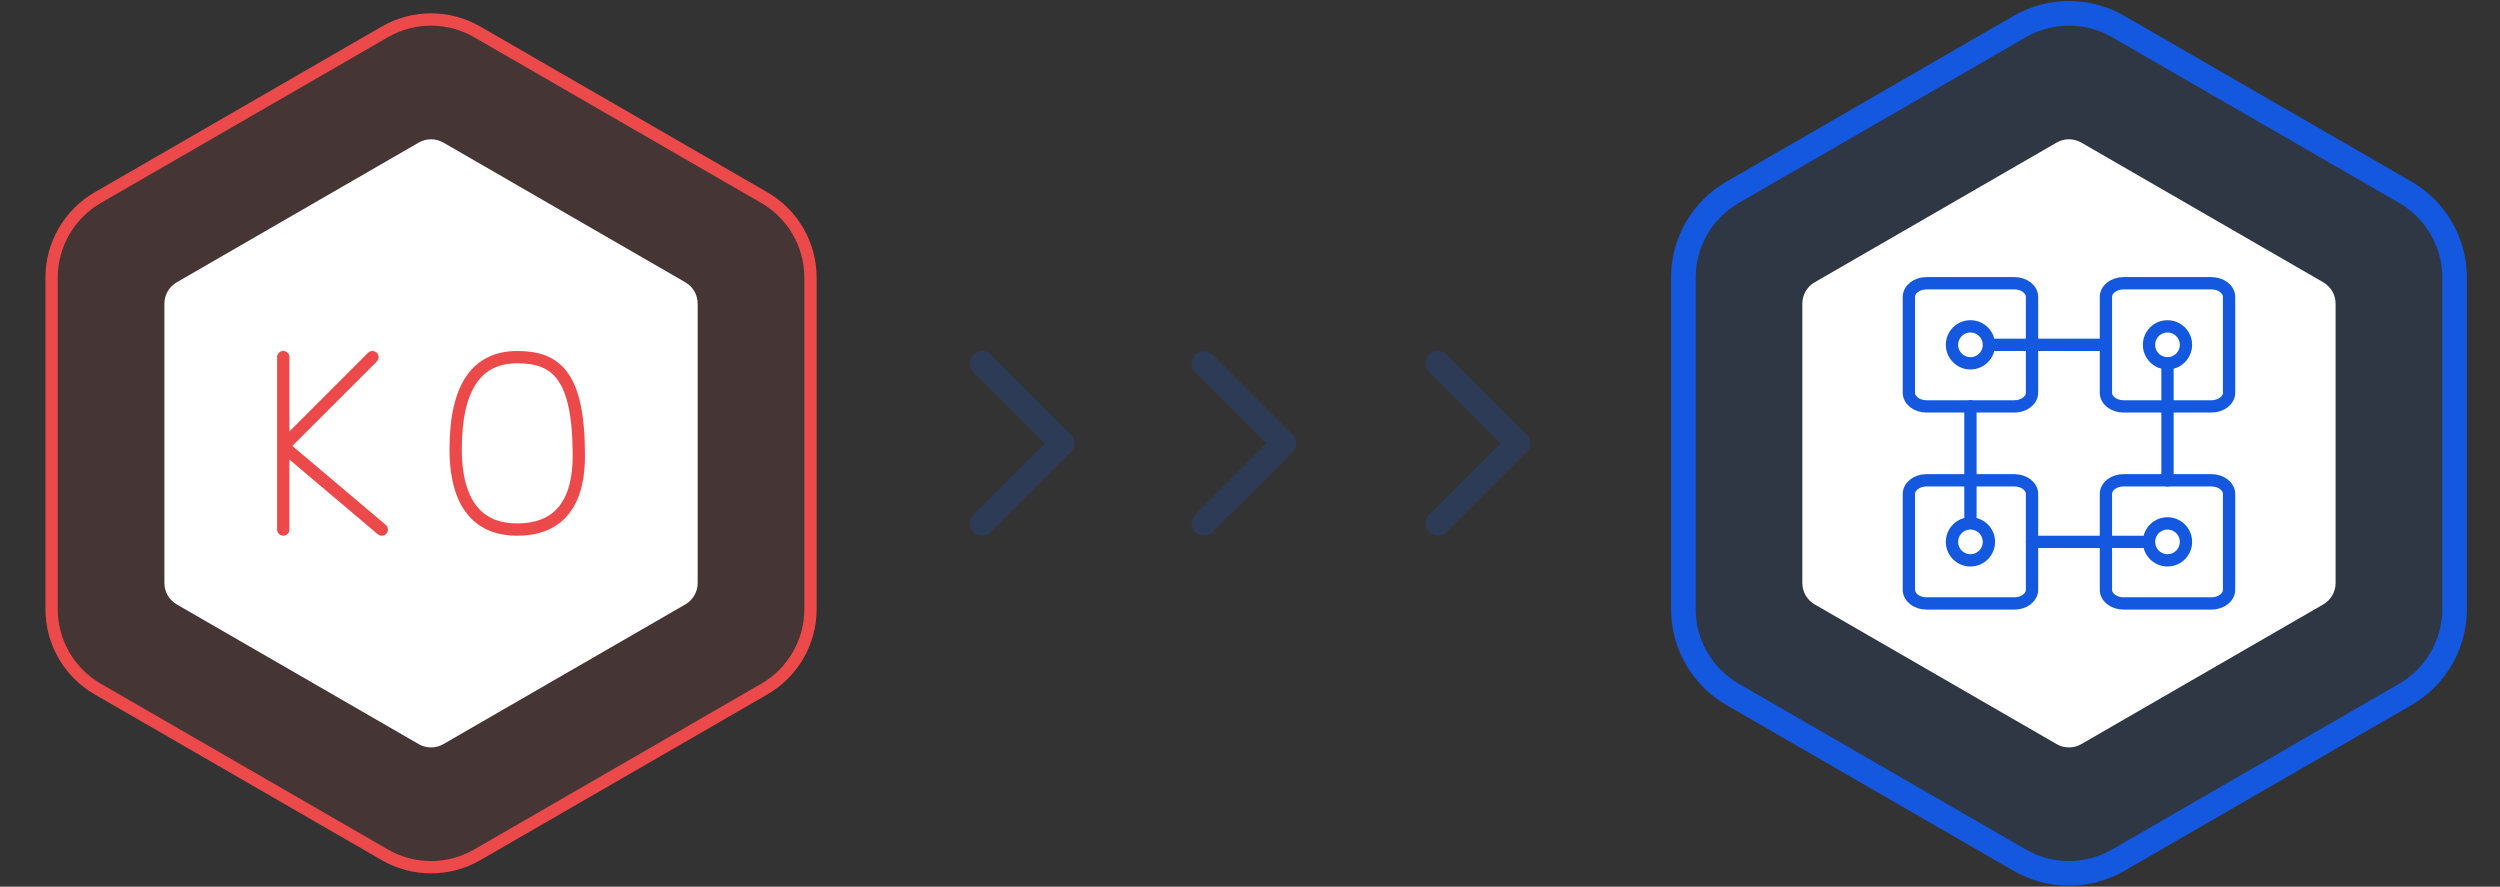 <svg width="203" height="72" viewBox="0 0 203 72" fill="none" xmlns="http://www.w3.org/2000/svg">
<rect x="0" y="0" width="203" height="72" fill="#333333" stroke="none"/>
<g opacity="0.2">
<path d="M79.75 42.5L86.25 36" stroke="#1358DF" stroke-width="2" stroke-linecap="round" stroke-linejoin="round"/>
<path d="M79.75 29.5L86.25 36" stroke="#1358DF" stroke-width="2" stroke-linecap="round" stroke-linejoin="round"/>
<path d="M97.75 42.5L104.25 36" stroke="#1358DF" stroke-width="2" stroke-linecap="round" stroke-linejoin="round"/>
<path d="M97.75 29.5L104.25 36" stroke="#1358DF" stroke-width="2" stroke-linecap="round" stroke-linejoin="round"/>
<path d="M116.75 42.5L123.25 36" stroke="#1358DF" stroke-width="2" stroke-linecap="round" stroke-linejoin="round"/>
<path d="M116.75 29.5L123.25 36" stroke="#1358DF" stroke-width="2" stroke-linecap="round" stroke-linejoin="round"/>
</g>
<path d="M172 2.155C169.525 0.726 166.475 0.726 164 2.155L140.689 15.613C138.214 17.042 136.689 19.683 136.689 22.541V49.459C136.689 52.317 138.214 54.958 140.689 56.387L164 69.845C166.475 71.274 169.525 71.274 172 69.845L195.311 56.387C197.786 54.958 199.311 52.317 199.311 49.459V22.541C199.311 19.683 197.786 17.042 195.311 15.613L172 2.155Z" fill="#1358DF" fill-opacity="0.1" stroke="#1358DF" stroke-width="2"/>
<path d="M38.75 2.588C36.429 1.248 33.571 1.248 31.25 2.588L7.939 16.046C5.619 17.386 4.189 19.862 4.189 22.541V49.459C4.189 52.138 5.619 54.614 7.939 55.954L31.25 69.412C33.571 70.752 36.429 70.752 38.75 69.412L62.061 55.954C64.381 54.614 65.811 52.138 65.811 49.459V22.541C65.811 19.862 64.381 17.386 62.061 16.046L38.75 2.588Z" fill="#EC4A4A" fill-opacity="0.1" stroke="#EC4A4A"/>
<path d="M167 11.577C167.619 11.22 168.381 11.22 169 11.577L188.651 22.923C189.269 23.28 189.651 23.94 189.651 24.655V47.345C189.651 48.06 189.269 48.72 188.651 49.077L169 60.423C168.381 60.78 167.619 60.78 167 60.423L147.349 49.077C146.731 48.72 146.349 48.06 146.349 47.345V24.655C146.349 23.94 146.731 23.28 147.349 22.923L167 11.577Z" fill="white"/>
<path d="M34 11.577C34.619 11.22 35.381 11.22 36 11.577L55.651 22.923C56.269 23.28 56.651 23.94 56.651 24.655V47.345C56.651 48.06 56.269 48.72 55.651 49.077L36 60.423C35.381 60.78 34.619 60.78 34 60.423L14.349 49.077C13.731 48.72 13.349 48.06 13.349 47.345V24.655C13.349 23.94 13.731 23.28 14.349 22.923L34 11.577Z" fill="white"/>
<path d="M163.571 23H156.429C155.64 23 155 23.497 155 24.111V31.889C155 32.502 155.64 33 156.429 33H163.571C164.36 33 165 32.502 165 31.889V24.111C165 23.497 164.36 23 163.571 23Z" stroke="#1358DF" stroke-linecap="round" stroke-linejoin="round"/>
<path d="M163.571 39H156.429C155.64 39 155 39.498 155 40.111V47.889C155 48.502 155.64 49 156.429 49H163.571C164.36 49 165 48.502 165 47.889V40.111C165 39.498 164.36 39 163.571 39Z" stroke="#1358DF" stroke-linecap="round" stroke-linejoin="round"/>
<path d="M179.571 23H172.429C171.64 23 171 23.497 171 24.111V31.889C171 32.502 171.64 33 172.429 33H179.571C180.36 33 181 32.502 181 31.889V24.111C181 23.497 180.36 23 179.571 23Z" stroke="#1358DF" stroke-linecap="round" stroke-linejoin="round"/>
<path d="M179.571 39H172.429C171.64 39 171 39.498 171 40.111V47.889C171 48.502 171.64 49 172.429 49H179.571C180.36 49 181 48.502 181 47.889V40.111C181 39.498 180.36 39 179.571 39Z" stroke="#1358DF" stroke-linecap="round" stroke-linejoin="round"/>
<path d="M162 28L171 28" stroke="#1358DF" stroke-linecap="round" stroke-linejoin="round"/>
<path d="M165 44H174" stroke="#1358DF" stroke-linecap="round" stroke-linejoin="round"/>
<path d="M176 30L176 39" stroke="#1358DF" stroke-linecap="round" stroke-linejoin="round"/>
<path d="M160 33L160 42" stroke="#1358DF" stroke-linecap="round" stroke-linejoin="round"/>
<circle cx="176" cy="28" r="1.5" stroke="#1358DF"/>
<circle cx="160" cy="28" r="1.5" stroke="#1358DF"/>
<circle cx="160" cy="44" r="1.5" stroke="#1358DF"/>
<circle cx="176" cy="44" r="1.5" stroke="#1358DF"/>
<path d="M23 29V36.241M23 43V36.241M23 36.241L30.241 29M23 36.241L31 43" stroke="#EC4A4A" stroke-linecap="round" stroke-linejoin="round"/>
<path d="M37 36.476C37 31.276 38.818 29 42 29C45.182 29 47 30.5 47 37C47 42.2 44.083 43 42 43C39.5 43.017 37 41.676 37 36.476Z" stroke="#EC4A4A"/>
</svg>
